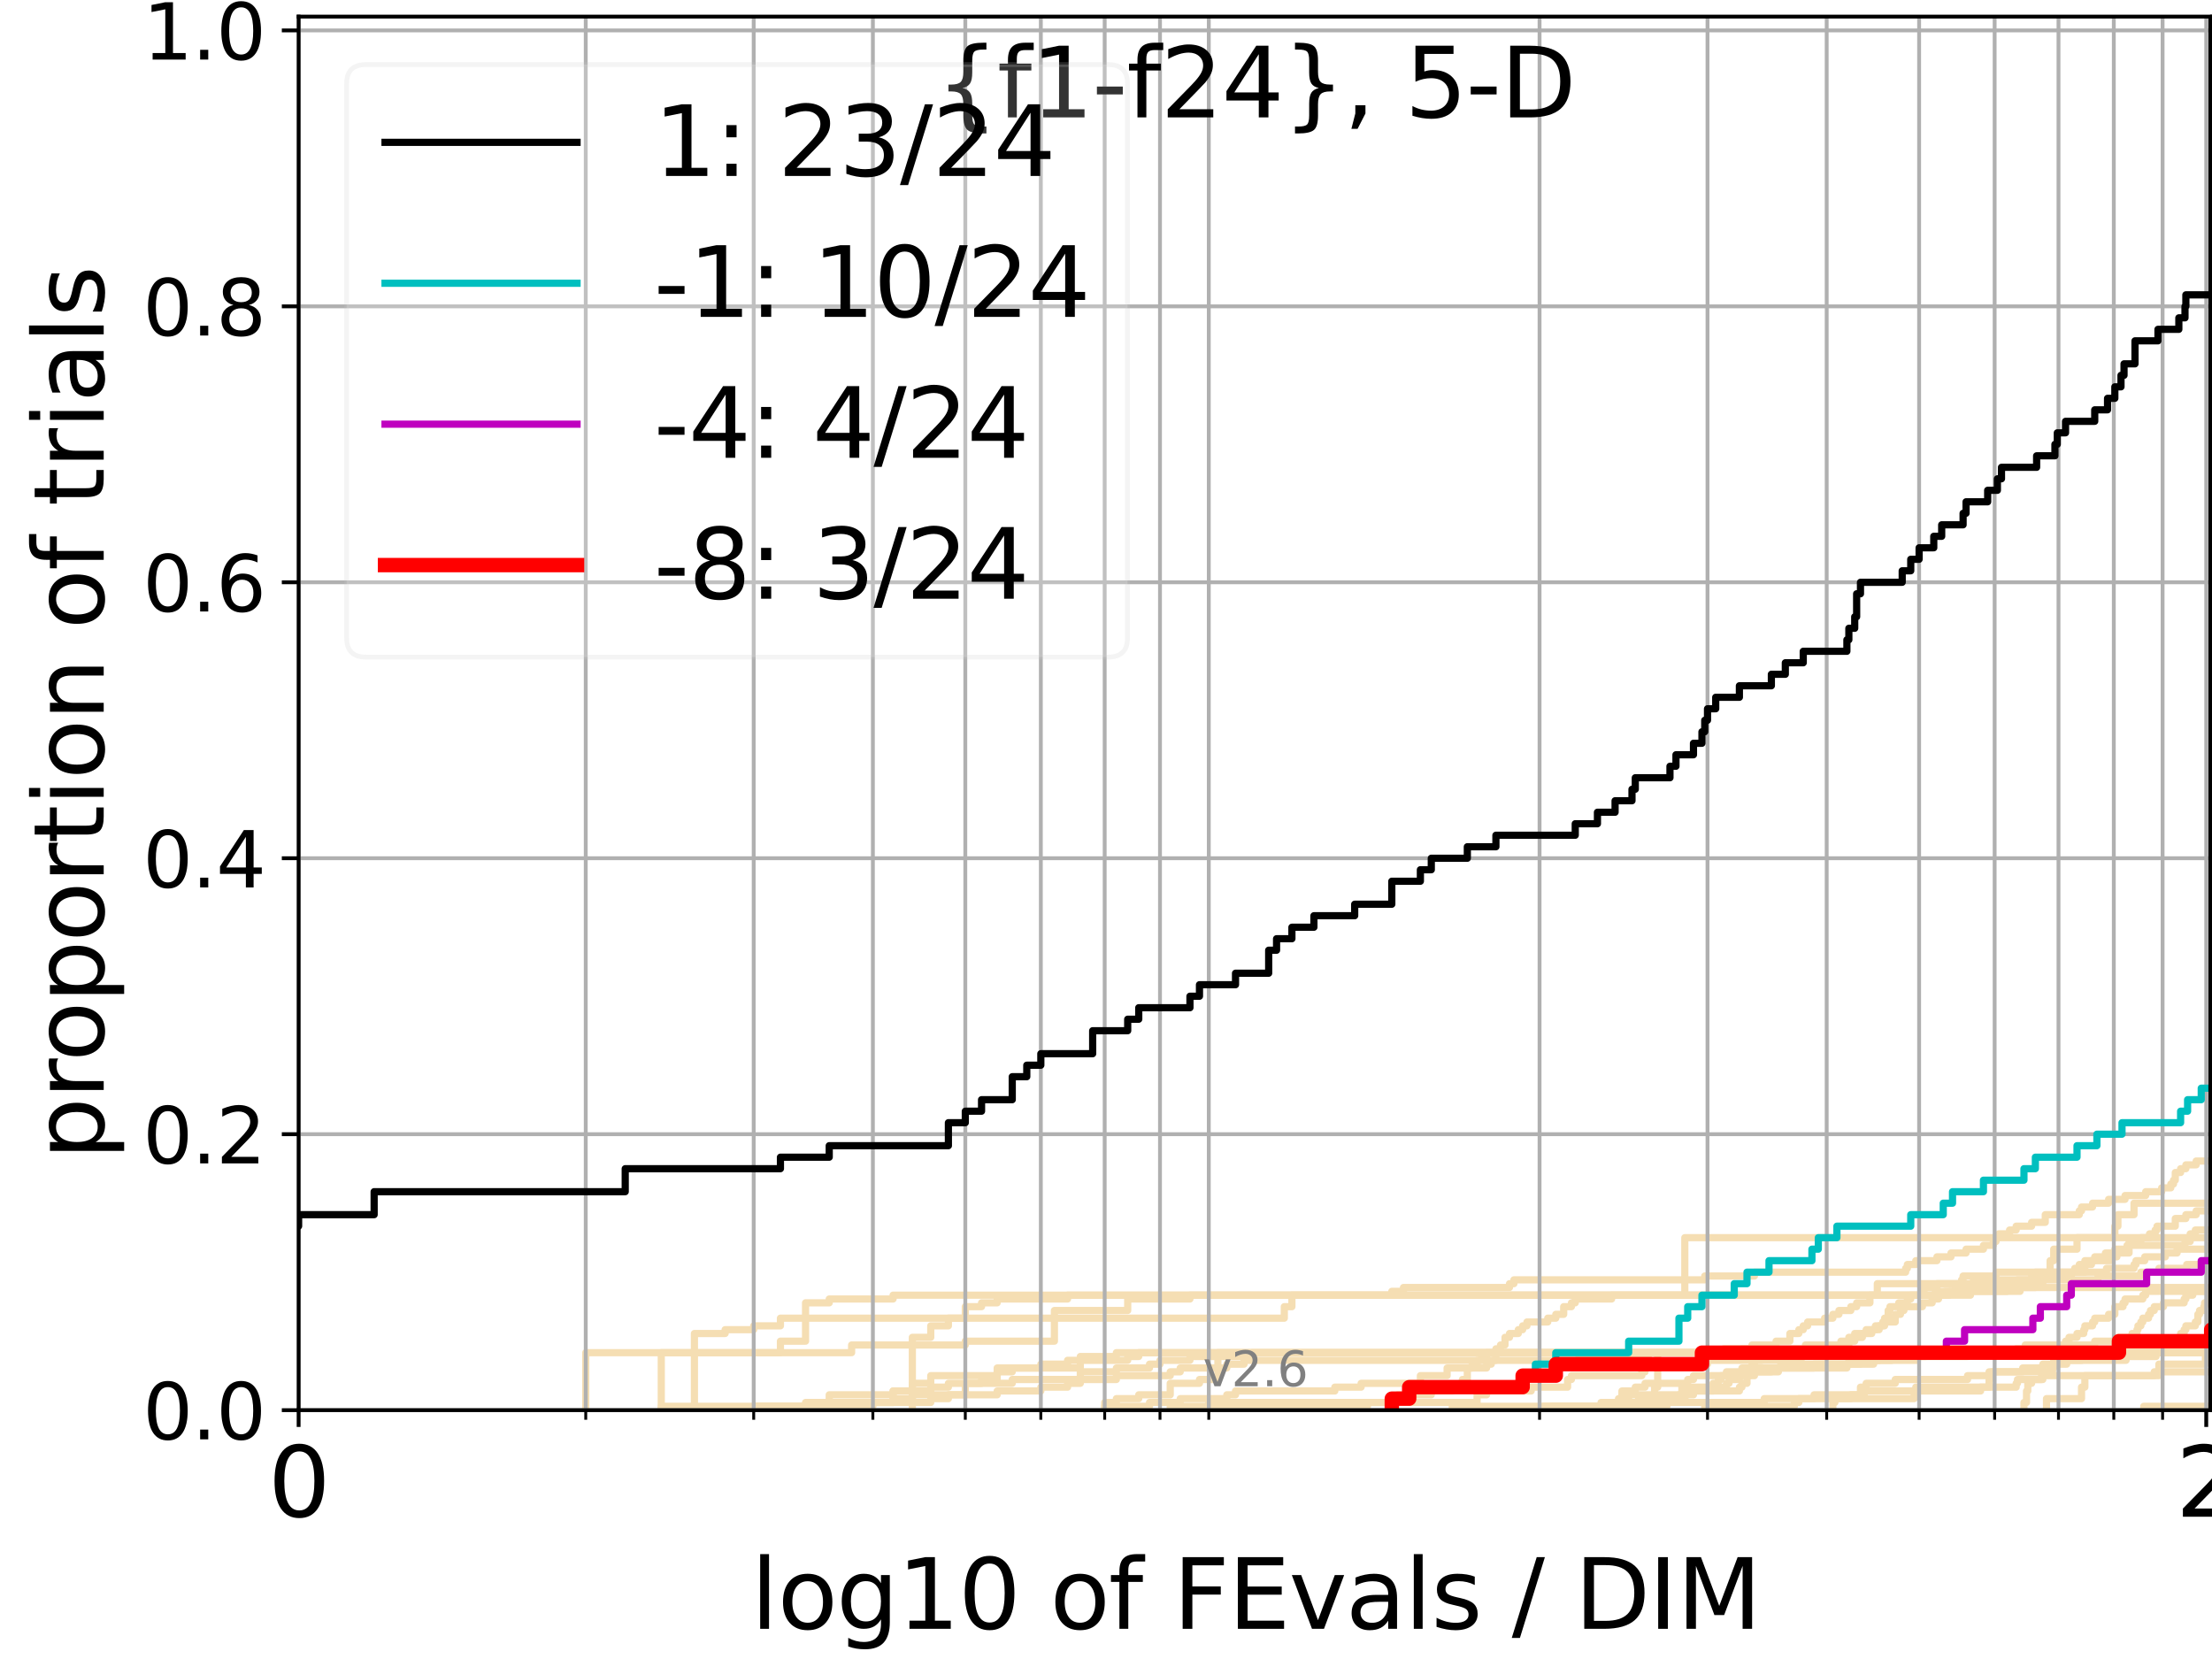 <?xml version="1.0" encoding="utf-8" standalone="no"?>
<!DOCTYPE svg PUBLIC "-//W3C//DTD SVG 1.1//EN"
  "http://www.w3.org/Graphics/SVG/1.1/DTD/svg11.dtd">
<svg xmlns:xlink="http://www.w3.org/1999/xlink" width="460.8pt" height="345.6pt" viewBox="0 0 460.8 345.6" xmlns="http://www.w3.org/2000/svg" version="1.1">
 <defs>
  <style type="text/css">*{stroke-linejoin: round; stroke-linecap: butt}</style>
 </defs>
 <g id="figure_1">
  <g id="patch_1">
   <path d="M 0 345.6 
L 460.8 345.6 
L 460.8 0 
L 0 0 
z
" style="fill: #ffffff"/>
  </g>
  <g id="axes_1">
   <g id="patch_2">
    <path d="M 62.208 293.76 
L 460.8 293.76 
L 460.8 3.456 
L 62.208 3.456 
z
" style="fill: #ffffff"/>
   </g>
   <g id="line2d_1">
    <path d="M 421.627 293.76 
L 421.627 292.163 
L 422.161 292.163 
L 422.161 289.768 
L 422.427 289.768 
L 422.427 288.171 
L 423.22 288.171 
L 423.22 287.373 
L 425.556 287.373 
L 425.556 285.776 
L 427.079 285.776 
L 427.079 284.977 
L 427.83 284.977 
L 427.83 284.179 
L 430.531 284.179 
L 430.531 283.381 
L 433.617 283.381 
L 433.617 282.582 
L 436.145 282.582 
L 436.145 281.784 
L 440.345 281.784 
L 440.345 280.985 
L 448.373 280.985 
L 448.373 280.187 
L 450.891 280.187 
L 450.891 279.389 
L 453.893 279.389 
L 453.893 278.59 
L 454.261 278.59 
L 454.261 277.792 
L 454.992 277.792 
L 454.992 276.993 
L 455.356 276.993 
L 455.356 276.195 
L 457.327 276.195 
L 457.327 275.396 
L 457.857 275.396 
L 457.857 273.8 
L 458.208 273.8 
L 458.208 273.001 
L 459.081 273.001 
L 459.081 272.203 
L 459.254 272.203 
L 459.254 271.404 
L 460.288 271.404 
L 460.288 269.808 
L 461.478 269.808 
L 461.478 269.009 
L 461.8 269.009 
L 461.8 269.009 
" clip-path="url(#paece47dfe6)" style="fill: none; stroke: #f5deb3; stroke-width: 1.5; stroke-linecap: square"/>
   </g>
   <g id="line2d_2">
    <path d="M 344.675 293.76 
L 344.675 291.365 
L 344.675 291.365 
L 344.675 288.97 
L 345.326 288.97 
L 345.326 286.574 
L 345.326 286.574 
L 345.326 284.179 
L 345.326 284.179 
L 345.326 281.784 
L 461.8 281.784 
" clip-path="url(#paece47dfe6)" style="fill: none; stroke: #f5deb3; stroke-width: 1.5; stroke-linecap: square"/>
   </g>
   <g id="line2d_3">
    <path d="M 190.06 293.76 
L 190.06 278.59 
L 193.895 278.59 
L 193.895 276.195 
L 197.568 276.195 
L 197.568 274.598 
L 201.091 274.598 
L 201.091 272.203 
L 204.475 272.203 
L 204.475 271.404 
L 207.732 271.404 
L 207.732 270.606 
L 222.393 270.606 
L 222.393 269.808 
L 289.939 269.808 
L 289.939 269.009 
L 292.37 269.009 
L 292.37 268.211 
L 314.455 268.211 
L 314.455 267.412 
L 315.378 267.412 
L 315.378 266.614 
L 355.129 266.614 
L 355.129 265.815 
L 365.486 265.815 
L 365.486 265.017 
L 396.98 265.017 
L 396.98 264.219 
L 397.336 264.219 
L 397.336 263.42 
L 399.094 263.42 
L 399.094 262.622 
L 403.502 262.622 
L 403.502 261.823 
L 406.428 261.823 
L 406.428 261.025 
L 409.566 261.025 
L 409.566 260.227 
L 413.187 260.227 
L 413.187 259.428 
L 415.232 259.428 
L 415.232 258.63 
L 415.807 258.63 
L 415.807 257.831 
L 416.378 257.831 
L 416.378 257.033 
L 418.627 257.033 
L 418.627 256.234 
L 420.004 256.234 
L 420.004 255.436 
L 423.22 255.436 
L 423.22 254.638 
L 426.066 254.638 
L 426.066 253.041 
L 433.149 253.041 
L 433.149 252.242 
L 433.617 252.242 
L 433.617 251.444 
L 435.918 251.444 
L 435.918 250.646 
L 439.259 250.646 
L 439.259 249.847 
L 442.686 249.847 
L 442.686 249.049 
L 446.986 249.049 
L 446.986 248.25 
L 450.316 248.25 
L 450.316 247.452 
L 452.217 247.452 
L 452.217 246.653 
L 452.779 246.653 
L 452.779 245.855 
L 453.152 245.855 
L 453.152 244.258 
L 454.261 244.258 
L 454.261 243.46 
L 455.356 243.46 
L 455.356 242.661 
L 457.504 242.661 
L 457.504 241.863 
L 461.8 241.863 
L 461.8 241.863 
" clip-path="url(#paece47dfe6)" style="fill: none; stroke: #f5deb3; stroke-width: 1.5; stroke-linecap: square"/>
   </g>
   <g id="line2d_4">
    <path d="M 137.755 293.76 
L 137.755 292.962 
L 172.743 292.962 
L 172.743 292.163 
L 193.895 292.163 
L 193.895 291.365 
L 197.568 291.365 
L 197.568 290.566 
L 207.732 290.566 
L 207.732 289.768 
L 216.824 289.768 
L 216.824 288.97 
L 222.393 288.97 
L 222.393 288.171 
L 225.048 288.171 
L 225.048 285.776 
L 232.557 285.776 
L 232.557 284.977 
L 239.464 284.977 
L 239.464 284.179 
L 241.648 284.179 
L 241.648 283.381 
L 247.889 283.381 
L 247.889 282.582 
L 260.904 282.582 
L 260.904 281.784 
L 420.004 281.784 
L 420.004 280.985 
L 421.894 280.985 
L 421.894 280.187 
L 436.371 280.187 
L 436.371 279.389 
L 441.203 279.389 
L 441.203 278.59 
L 444.143 278.59 
L 444.143 277.792 
L 445.169 277.792 
L 445.169 276.993 
L 445.373 276.993 
L 445.373 276.195 
L 445.981 276.195 
L 445.981 275.396 
L 446.384 275.396 
L 446.384 274.598 
L 447.583 274.598 
L 447.583 273.8 
L 447.979 273.8 
L 447.979 273.001 
L 448.765 273.001 
L 448.765 272.203 
L 450.7 272.203 
L 450.7 271.404 
L 454.992 271.404 
L 454.992 270.606 
L 455.356 270.606 
L 455.356 269.808 
L 456.794 269.808 
L 456.794 269.009 
L 461.478 269.009 
L 461.478 268.211 
L 461.8 268.211 
L 461.8 268.211 
" clip-path="url(#paece47dfe6)" style="fill: none; stroke: #f5deb3; stroke-width: 1.5; stroke-linecap: square"/>
   </g>
   <g id="line2d_5">
    <path d="M 446.585 293.76 
L 446.585 292.962 
L 461.8 292.962 
" clip-path="url(#paece47dfe6)" style="fill: none; stroke: #f5deb3; stroke-width: 1.5; stroke-linecap: square"/>
   </g>
   <g id="line2d_6"/>
   <g id="line2d_7">
    <path d="M 338.581 293.76 
L 338.581 292.962 
L 341.343 292.962 
L 341.343 292.163 
L 347.883 292.163 
L 347.883 291.365 
L 350.977 291.365 
L 350.977 290.566 
L 352.781 290.566 
L 352.781 289.768 
L 356.849 289.768 
L 356.849 288.171 
L 357.977 288.171 
L 357.977 287.373 
L 358.536 287.373 
L 358.536 286.574 
L 359.642 286.574 
L 359.642 285.776 
L 362.878 285.776 
L 362.878 284.977 
L 364.971 284.977 
L 364.971 284.179 
L 365.486 284.179 
L 365.486 283.381 
L 367.013 283.381 
L 367.013 282.582 
L 372.866 282.582 
L 372.866 281.784 
L 461.8 281.784 
L 461.8 281.784 
" clip-path="url(#paece47dfe6)" style="fill: none; stroke: #f5deb3; stroke-width: 1.5; stroke-linecap: square"/>
   </g>
   <g id="line2d_8">
    <path d="M 0 0 
" clip-path="url(#paece47dfe6)" style="fill: none; stroke: #f5deb3; stroke-width: 1.5; stroke-linecap: square"/>
   </g>
   <g id="line2d_9">
    <path d="M 230.126 293.76 
L 230.126 292.962 
L 239.464 292.962 
L 239.464 292.163 
L 245.859 292.163 
L 245.859 291.365 
L 255.565 291.365 
L 255.565 290.566 
L 257.382 290.566 
L 257.382 289.768 
L 278.064 289.768 
L 278.064 288.97 
L 283.544 288.97 
L 283.544 288.171 
L 295.893 288.171 
L 295.893 286.574 
L 301.462 286.574 
L 301.462 284.977 
L 306.693 284.977 
L 306.693 284.179 
L 307.703 284.179 
L 307.703 283.381 
L 308.7 283.381 
L 308.7 282.582 
L 309.687 282.582 
L 309.687 281.784 
L 436.371 281.784 
L 436.371 280.985 
L 453.708 280.985 
L 453.708 280.187 
L 461.8 280.187 
L 461.8 280.187 
" clip-path="url(#paece47dfe6)" style="fill: none; stroke: #f5deb3; stroke-width: 1.5; stroke-linecap: square"/>
   </g>
   <g id="line2d_10">
    <path d="M 321.576 293.76 
L 321.576 292.962 
L 337.167 292.962 
L 337.167 292.163 
L 337.877 292.163 
L 337.877 289.768 
L 340.661 289.768 
L 340.661 288.97 
L 342.691 288.97 
L 342.691 288.171 
L 351.582 288.171 
L 351.582 287.373 
L 352.781 287.373 
L 352.781 286.574 
L 364.452 286.574 
L 364.452 285.776 
L 370.475 285.776 
L 370.475 284.977 
L 384.741 284.977 
L 384.741 284.179 
L 385.151 284.179 
L 385.151 283.381 
L 399.441 283.381 
L 399.441 282.582 
L 401.157 282.582 
L 401.157 281.784 
L 461.8 281.784 
L 461.8 281.784 
" clip-path="url(#paece47dfe6)" style="fill: none; stroke: #f5deb3; stroke-width: 1.5; stroke-linecap: square"/>
   </g>
   <g id="line2d_11">
    <path d="M 157.01 293.76 
L 157.01 292.962 
L 181.835 292.962 
L 181.835 292.163 
L 186.045 292.163 
L 186.045 289.768 
L 190.06 289.768 
L 190.06 288.171 
L 193.895 288.171 
L 193.895 286.574 
L 207.732 286.574 
L 207.732 284.977 
L 225.048 284.977 
L 225.048 283.381 
L 234.921 283.381 
L 234.921 282.582 
L 237.222 282.582 
L 237.222 281.784 
L 423.482 281.784 
L 423.482 280.985 
L 430.289 280.985 
L 430.289 279.389 
L 431.013 279.389 
L 431.013 278.59 
L 432.679 278.59 
L 432.679 277.792 
L 434.082 277.792 
L 434.082 276.993 
L 434.314 276.993 
L 434.314 276.195 
L 435.918 276.195 
L 435.918 275.396 
L 436.371 275.396 
L 436.371 274.598 
L 439.259 274.598 
L 439.259 273.8 
L 440.56 273.8 
L 440.56 272.203 
L 442.265 272.203 
L 442.265 271.404 
L 442.686 271.404 
L 442.686 270.606 
L 446.384 270.606 
L 446.384 269.808 
L 446.986 269.808 
L 446.986 269.009 
L 461.8 269.009 
L 461.8 269.009 
" clip-path="url(#paece47dfe6)" style="fill: none; stroke: #f5deb3; stroke-width: 1.5; stroke-linecap: square"/>
   </g>
   <g id="line2d_12">
    <path d="M 144.662 293.76 
L 144.662 281.784 
L 177.409 281.784 
L 177.409 280.187 
L 201.091 280.187 
L 201.091 279.389 
L 219.653 279.389 
L 219.653 273.001 
L 234.921 273.001 
L 234.921 270.606 
L 247.889 270.606 
L 247.889 269.808 
L 410.486 269.808 
L 410.486 269.009 
L 420.819 269.009 
L 420.819 268.211 
L 424.005 268.211 
L 424.005 267.412 
L 425.556 267.412 
L 425.556 265.815 
L 431.492 265.815 
L 431.492 265.017 
L 434.314 265.017 
L 434.314 263.42 
L 435.691 263.42 
L 435.691 262.622 
L 439.695 262.622 
L 439.695 261.823 
L 440.989 261.823 
L 440.989 261.025 
L 443.521 261.025 
L 443.521 259.428 
L 455.174 259.428 
L 455.174 258.63 
L 456.257 258.63 
L 456.257 257.033 
L 457.327 257.033 
L 457.327 256.234 
L 461.478 256.234 
L 461.478 253.839 
L 461.8 253.839 
L 461.8 253.839 
" clip-path="url(#paece47dfe6)" style="fill: none; stroke: #f5deb3; stroke-width: 1.5; stroke-linecap: square"/>
   </g>
   <g id="line2d_13">
    <path d="M 426.32 293.76 
L 426.32 291.365 
L 433.617 291.365 
L 433.617 288.97 
L 434.314 288.97 
L 434.314 286.574 
L 449.738 286.574 
L 449.738 284.179 
L 459.428 284.179 
L 459.428 281.784 
L 461.8 281.784 
L 461.8 281.784 
" clip-path="url(#paece47dfe6)" style="fill: none; stroke: #f5deb3; stroke-width: 1.5; stroke-linecap: square"/>
   </g>
   <g id="line2d_14">
    <path d="M 230.126 293.76 
L 230.126 292.163 
L 232.557 292.163 
L 232.557 291.365 
L 237.222 291.365 
L 237.222 290.566 
L 243.779 290.566 
L 243.779 288.171 
L 249.873 288.171 
L 249.873 287.373 
L 253.709 287.373 
L 253.709 281.784 
L 359.091 281.784 
L 359.091 280.985 
L 364.971 280.985 
L 364.971 280.187 
L 369.989 280.187 
L 369.989 279.389 
L 372.866 279.389 
L 372.866 277.792 
L 374.732 277.792 
L 374.732 276.993 
L 375.65 276.993 
L 375.65 276.195 
L 376.558 276.195 
L 376.558 275.396 
L 380.099 275.396 
L 380.099 274.598 
L 381.816 274.598 
L 381.816 273.8 
L 383.082 273.8 
L 383.082 273.001 
L 385.559 273.001 
L 385.559 272.203 
L 386.772 272.203 
L 386.772 271.404 
L 389.537 271.404 
L 389.537 269.808 
L 403.171 269.808 
L 403.171 269.009 
L 407.381 269.009 
L 407.381 268.211 
L 461.8 268.211 
L 461.8 268.211 
" clip-path="url(#paece47dfe6)" style="fill: none; stroke: #f5deb3; stroke-width: 1.5; stroke-linecap: square"/>
   </g>
   <g id="line2d_15">
    <path d="M 0 0 
" clip-path="url(#paece47dfe6)" style="fill: none; stroke: #f5deb3; stroke-width: 1.5; stroke-linecap: square"/>
   </g>
   <g id="line2d_16">
    <path d="M 0 0 
" clip-path="url(#paece47dfe6)" style="fill: none; stroke: #f5deb3; stroke-width: 1.5; stroke-linecap: square"/>
   </g>
   <g id="line2d_17">
    <path d="M 337.877 293.76 
L 337.877 292.962 
L 347.251 292.962 
L 347.251 292.163 
L 367.516 292.163 
L 367.516 291.365 
L 385.559 291.365 
L 385.559 290.566 
L 388.363 290.566 
L 388.363 289.768 
L 412.594 289.768 
L 412.594 288.97 
L 420.004 288.97 
L 420.004 288.171 
L 420.276 288.171 
L 420.276 287.373 
L 425.299 287.373 
L 425.299 286.574 
L 448.765 286.574 
L 448.765 285.776 
L 461.8 285.776 
L 461.8 285.776 
" clip-path="url(#paece47dfe6)" style="fill: none; stroke: #f5deb3; stroke-width: 1.5; stroke-linecap: square"/>
   </g>
   <g id="line2d_18">
    <path d="M 137.755 293.76 
L 137.755 281.784 
L 144.662 281.784 
L 144.662 277.792 
L 151.057 277.792 
L 151.057 276.993 
L 157.01 276.993 
L 157.01 276.195 
L 162.579 276.195 
L 162.579 274.598 
L 167.811 274.598 
L 167.811 271.404 
L 172.743 271.404 
L 172.743 270.606 
L 186.045 270.606 
L 186.045 269.808 
L 405.14 269.808 
L 405.14 269.009 
L 418.07 269.009 
L 418.07 268.211 
L 420.004 268.211 
L 420.004 267.412 
L 420.276 267.412 
L 420.276 266.614 
L 423.22 266.614 
L 423.22 265.815 
L 427.58 265.815 
L 427.58 265.017 
L 432.206 265.017 
L 432.206 264.219 
L 433.149 264.219 
L 433.149 263.42 
L 434.314 263.42 
L 434.314 262.622 
L 436.371 262.622 
L 436.371 261.823 
L 438.601 261.823 
L 438.601 261.025 
L 440.56 261.025 
L 440.56 260.227 
L 443.105 260.227 
L 443.105 259.428 
L 443.521 259.428 
L 443.521 258.63 
L 445.981 258.63 
L 445.981 257.831 
L 447.781 257.831 
L 447.781 257.033 
L 448.961 257.033 
L 448.961 256.234 
L 449.35 256.234 
L 449.35 255.436 
L 453.152 255.436 
L 453.152 253.839 
L 455.356 253.839 
L 455.356 253.041 
L 457.504 253.041 
L 457.504 252.242 
L 461.8 252.242 
L 461.8 252.242 
" clip-path="url(#paece47dfe6)" style="fill: none; stroke: #f5deb3; stroke-width: 1.5; stroke-linecap: square"/>
   </g>
   <g id="line2d_19">
    <path d="M 0 0 
" clip-path="url(#paece47dfe6)" style="fill: none; stroke: #f5deb3; stroke-width: 1.5; stroke-linecap: square"/>
   </g>
   <g id="line2d_20">
    <path d="M 157.01 293.76 
L 157.01 292.962 
L 167.811 292.962 
L 167.811 292.163 
L 172.743 292.163 
L 172.743 290.566 
L 186.045 290.566 
L 186.045 289.768 
L 193.895 289.768 
L 193.895 288.97 
L 197.568 288.97 
L 197.568 288.171 
L 204.475 288.171 
L 204.475 287.373 
L 207.732 287.373 
L 207.732 285.776 
L 210.87 285.776 
L 210.87 284.977 
L 216.824 284.977 
L 216.824 284.179 
L 222.393 284.179 
L 222.393 283.381 
L 225.048 283.381 
L 225.048 282.582 
L 232.557 282.582 
L 232.557 281.784 
L 377.009 281.784 
L 377.009 280.985 
L 384.741 280.985 
L 384.741 280.187 
L 385.151 280.187 
L 385.151 279.389 
L 386.37 279.389 
L 386.37 278.59 
L 387.968 278.59 
L 387.968 277.792 
L 389.924 277.792 
L 389.924 276.993 
L 391.459 276.993 
L 391.459 276.195 
L 392.592 276.195 
L 392.592 275.396 
L 394.814 275.396 
L 394.814 273.8 
L 395.904 273.8 
L 395.904 273.001 
L 396.623 273.001 
L 396.623 272.203 
L 400.474 272.203 
L 400.474 271.404 
L 402.505 271.404 
L 402.505 270.606 
L 403.832 270.606 
L 403.832 269.808 
L 406.108 269.808 
L 406.108 269.009 
L 408.637 269.009 
L 408.637 268.211 
L 410.79 268.211 
L 410.79 267.412 
L 411.094 267.412 
L 411.094 266.614 
L 437.046 266.614 
L 437.046 265.815 
L 445.981 265.815 
L 445.981 265.017 
L 449.738 265.017 
L 449.738 264.219 
L 455.537 264.219 
L 455.537 263.42 
L 459.254 263.42 
L 459.254 262.622 
L 461.8 262.622 
L 461.8 262.622 
" clip-path="url(#paece47dfe6)" style="fill: none; stroke: #f5deb3; stroke-width: 1.5; stroke-linecap: square"/>
   </g>
   <g id="line2d_21">
    <path d="M 0 0 
" clip-path="url(#paece47dfe6)" style="fill: none; stroke: #f5deb3; stroke-width: 1.5; stroke-linecap: square"/>
   </g>
   <g id="line2d_22">
    <path d="M 172.743 293.76 
L 172.743 292.163 
L 186.045 292.163 
L 186.045 291.365 
L 190.06 291.365 
L 190.06 290.566 
L 201.091 290.566 
L 201.091 288.171 
L 210.87 288.171 
L 210.87 287.373 
L 232.557 287.373 
L 232.557 286.574 
L 243.779 286.574 
L 243.779 285.776 
L 245.859 285.776 
L 245.859 284.977 
L 255.565 284.977 
L 255.565 284.179 
L 259.161 284.179 
L 259.161 283.381 
L 328.942 283.381 
L 328.942 282.582 
L 343.358 282.582 
L 343.358 281.784 
L 362.878 281.784 
L 362.878 280.985 
L 376.105 280.985 
L 376.105 280.187 
L 383.5 280.187 
L 383.5 279.389 
L 385.151 279.389 
L 385.151 278.59 
L 386.37 278.59 
L 386.37 277.792 
L 388.756 277.792 
L 388.756 276.993 
L 390.695 276.993 
L 390.695 276.195 
L 392.216 276.195 
L 392.216 275.396 
L 392.592 275.396 
L 392.592 274.598 
L 393.339 274.598 
L 393.339 273.001 
L 393.71 273.001 
L 393.71 272.203 
L 395.542 272.203 
L 395.542 271.404 
L 397.336 271.404 
L 397.336 270.606 
L 398.043 270.606 
L 398.043 269.808 
L 400.474 269.808 
L 400.474 269.009 
L 400.816 269.009 
L 400.816 268.211 
L 403.502 268.211 
L 403.502 267.412 
L 408.637 267.412 
L 408.637 266.614 
L 408.948 266.614 
L 408.948 265.815 
L 415.807 265.815 
L 415.807 265.017 
L 438.821 265.017 
L 438.821 264.219 
L 444.555 264.219 
L 444.555 263.42 
L 444.965 263.42 
L 444.965 262.622 
L 446.786 262.622 
L 446.786 261.823 
L 451.082 261.823 
L 451.082 261.025 
L 453.523 261.025 
L 453.523 260.227 
L 460.116 260.227 
L 460.116 259.428 
L 461.14 259.428 
L 461.14 258.63 
L 461.8 258.63 
L 461.8 258.63 
" clip-path="url(#paece47dfe6)" style="fill: none; stroke: #f5deb3; stroke-width: 1.5; stroke-linecap: square"/>
   </g>
   <g id="line2d_23">
    <path d="M 302.534 293.76 
L 302.534 292.962 
L 333.525 292.962 
L 333.525 292.163 
L 337.167 292.163 
L 337.167 291.365 
L 339.28 291.365 
L 339.28 290.566 
L 350.367 290.566 
L 350.367 288.97 
L 359.642 288.97 
L 359.642 288.171 
L 360.19 288.171 
L 360.19 287.373 
L 362.347 287.373 
L 362.347 286.574 
L 362.878 286.574 
L 362.878 285.776 
L 363.406 285.776 
L 363.406 284.977 
L 377.903 284.977 
L 377.903 284.179 
L 387.571 284.179 
L 387.571 283.381 
L 394.079 283.381 
L 394.079 282.582 
L 409.874 282.582 
L 409.874 281.784 
L 461.8 281.784 
L 461.8 281.784 
" clip-path="url(#paece47dfe6)" style="fill: none; stroke: #f5deb3; stroke-width: 1.5; stroke-linecap: square"/>
   </g>
   <g id="line2d_24">
    <path d="M 381.816 293.76 
L 381.816 292.163 
L 382.24 292.163 
L 382.24 291.365 
L 398.745 291.365 
L 398.745 289.768 
L 399.094 289.768 
L 399.094 288.97 
L 414.361 288.97 
L 414.361 287.373 
L 414.653 287.373 
L 414.653 286.574 
L 414.943 286.574 
L 414.943 285.776 
L 427.58 285.776 
L 427.58 284.179 
L 427.83 284.179 
L 427.83 283.381 
L 428.079 283.381 
L 428.079 282.582 
L 449.156 282.582 
L 449.156 281.784 
L 461.8 281.784 
L 461.8 281.784 
" clip-path="url(#paece47dfe6)" style="fill: none; stroke: #f5deb3; stroke-width: 1.5; stroke-linecap: square"/>
   </g>
   <g id="line2d_25">
    <path d="M 323.268 293.76 
L 323.268 292.962 
L 337.877 292.962 
L 337.877 292.163 
L 341.343 292.163 
L 341.343 291.365 
L 349.753 291.365 
L 349.753 290.566 
L 351.582 290.566 
L 351.582 289.768 
L 362.347 289.768 
L 362.347 288.97 
L 362.878 288.97 
L 362.878 288.171 
L 363.931 288.171 
L 363.931 286.574 
L 365.486 286.574 
L 365.486 285.776 
L 369.008 285.776 
L 369.008 284.977 
L 370.959 284.977 
L 370.959 284.179 
L 390.311 284.179 
L 390.311 283.381 
L 391.459 283.381 
L 391.459 282.582 
L 392.966 282.582 
L 392.966 281.784 
L 461.8 281.784 
L 461.8 281.784 
" clip-path="url(#paece47dfe6)" style="fill: none; stroke: #f5deb3; stroke-width: 1.5; stroke-linecap: square"/>
   </g>
   <g id="line2d_26">
    <path d="M 0 0 
" clip-path="url(#paece47dfe6)" style="fill: none; stroke: #f5deb3; stroke-width: 1.5; stroke-linecap: square"/>
   </g>
   <g id="line2d_27">
    <path d="M 355.129 293.76 
L 355.129 292.962 
L 373.804 292.962 
L 373.804 292.163 
L 374.732 292.163 
L 374.732 291.365 
L 377.903 291.365 
L 377.903 290.566 
L 387.571 290.566 
L 387.571 288.97 
L 388.756 288.97 
L 388.756 288.171 
L 394.814 288.171 
L 394.814 287.373 
L 409.874 287.373 
L 409.874 286.574 
L 414.361 286.574 
L 414.361 285.776 
L 421.358 285.776 
L 421.358 284.977 
L 425.556 284.977 
L 425.556 284.179 
L 428.079 284.179 
L 428.079 283.381 
L 442.895 283.381 
L 442.895 282.582 
L 443.313 282.582 
L 443.313 281.784 
L 461.8 281.784 
L 461.8 281.784 
" clip-path="url(#paece47dfe6)" style="fill: none; stroke: #f5deb3; stroke-width: 1.5; stroke-linecap: square"/>
   </g>
   <g id="line2d_28">
    <path d="M 251.812 293.76 
L 251.812 292.962 
L 284.862 292.962 
L 284.862 292.163 
L 307.703 292.163 
L 307.703 290.566 
L 309.687 290.566 
L 309.687 289.768 
L 318.974 289.768 
L 318.974 288.97 
L 326.556 288.97 
L 326.556 287.373 
L 327.359 287.373 
L 327.359 286.574 
L 342.02 286.574 
L 342.02 285.776 
L 342.691 285.776 
L 342.691 284.179 
L 355.706 284.179 
L 355.706 283.381 
L 375.192 283.381 
L 375.192 282.582 
L 385.965 282.582 
L 385.965 281.784 
L 461.8 281.784 
L 461.8 281.784 
" clip-path="url(#paece47dfe6)" style="fill: none; stroke: #f5deb3; stroke-width: 1.5; stroke-linecap: square"/>
   </g>
   <g id="line2d_29">
    <path d="M 122.021 293.76 
L 122.021 281.784 
L 162.579 281.784 
L 162.579 279.389 
L 167.811 279.389 
L 167.811 274.598 
L 267.545 274.598 
L 267.545 272.203 
L 269.129 272.203 
L 269.129 269.808 
L 391.078 269.808 
L 391.078 267.412 
L 424.005 267.412 
L 424.005 265.017 
L 427.079 265.017 
L 427.079 262.622 
L 427.83 262.622 
L 427.83 260.227 
L 432.679 260.227 
L 432.679 257.831 
L 440.56 257.831 
L 440.56 255.436 
L 441.203 255.436 
L 441.203 253.041 
L 444.555 253.041 
L 444.555 250.646 
L 461.8 250.646 
L 461.8 250.646 
" clip-path="url(#paece47dfe6)" style="fill: none; stroke: #f5deb3; stroke-width: 1.5; stroke-linecap: square"/>
   </g>
   <g id="line2d_30">
    <path d="M 243.779 293.76 
L 243.779 292.962 
L 251.812 292.962 
L 251.812 292.163 
L 289.939 292.163 
L 289.939 291.365 
L 291.163 291.365 
L 291.163 290.566 
L 298.164 290.566 
L 298.164 289.768 
L 302.534 289.768 
L 302.534 288.97 
L 304.639 288.97 
L 304.639 288.171 
L 304.639 288.171 
L 304.639 287.373 
L 305.672 287.373 
L 305.672 286.574 
L 305.672 286.574 
L 305.672 285.776 
L 305.672 285.776 
L 305.672 284.977 
L 309.687 284.977 
L 309.687 284.179 
L 310.662 284.179 
L 310.662 283.381 
L 311.626 283.381 
L 311.626 282.582 
L 311.626 282.582 
L 311.626 281.784 
L 311.626 281.784 
L 311.626 280.985 
L 312.579 280.985 
L 312.579 280.187 
L 313.522 280.187 
L 313.522 279.389 
L 313.522 279.389 
L 313.522 278.59 
L 314.455 278.59 
L 314.455 277.792 
L 316.291 277.792 
L 316.291 276.993 
L 317.195 276.993 
L 317.195 276.195 
L 318.089 276.195 
L 318.089 275.396 
L 322.426 275.396 
L 322.426 274.598 
L 324.102 274.598 
L 324.102 273.8 
L 325.746 273.8 
L 325.746 273.001 
L 325.746 273.001 
L 325.746 272.203 
L 327.359 272.203 
L 327.359 271.404 
L 328.154 271.404 
L 328.154 270.606 
L 335.729 270.606 
L 335.729 269.808 
L 350.977 269.808 
L 350.977 269.009 
L 350.977 269.009 
L 350.977 268.211 
L 350.977 268.211 
L 350.977 267.412 
L 350.977 267.412 
L 350.977 266.614 
L 350.977 266.614 
L 350.977 265.815 
L 350.977 265.815 
L 350.977 265.017 
L 350.977 265.017 
L 350.977 264.219 
L 350.977 264.219 
L 350.977 263.42 
L 350.977 263.42 
L 350.977 262.622 
L 350.977 262.622 
L 350.977 261.823 
L 350.977 261.823 
L 350.977 261.025 
L 350.977 261.025 
L 350.977 260.227 
L 350.977 260.227 
L 350.977 259.428 
L 350.977 259.428 
L 350.977 258.63 
L 350.977 258.63 
L 350.977 257.831 
L 461.8 257.831 
" clip-path="url(#paece47dfe6)" style="fill: none; stroke: #f5deb3; stroke-width: 1.5; stroke-linecap: square"/>
   </g>
   <g id="matplotlib.axis_1">
    <g id="xtick_1">
     <g id="line2d_31">
      <path d="M 62.208 293.76 
L 62.208 3.456 
" clip-path="url(#paece47dfe6)" style="fill: none; stroke: #b0b0b0; stroke-width: 0.8; stroke-linecap: square"/>
     </g>
     <g id="line2d_32">
      <defs>
       <path id="m35567600ca" d="M 0 0 
L 0 3.5 
" style="stroke: #000000; stroke-width: 0.8"/>
      </defs>
      <g>
       <use xlink:href="#m35567600ca" x="62.208" y="293.76" style="stroke: #000000; stroke-width: 0.8"/>
      </g>
     </g>
     <g id="text_1">
      <!-- 0 -->
      <g transform="translate(55.846 315.957)scale(0.2 -0.2)">
       <defs>
        <path id="DejaVuSans-30" d="M 2034 4250 
Q 1547 4250 1301 3770 
Q 1056 3291 1056 2328 
Q 1056 1369 1301 889 
Q 1547 409 2034 409 
Q 2525 409 2770 889 
Q 3016 1369 3016 2328 
Q 3016 3291 2770 3770 
Q 2525 4250 2034 4250 
z
M 2034 4750 
Q 2819 4750 3233 4129 
Q 3647 3509 3647 2328 
Q 3647 1150 3233 529 
Q 2819 -91 2034 -91 
Q 1250 -91 836 529 
Q 422 1150 422 2328 
Q 422 3509 836 4129 
Q 1250 4750 2034 4750 
z
" transform="scale(0.016)"/>
       </defs>
       <use xlink:href="#DejaVuSans-30"/>
      </g>
     </g>
    </g>
    <g id="xtick_2">
     <g id="line2d_33">
      <path d="M 459.6 293.76 
L 459.6 3.456 
" clip-path="url(#paece47dfe6)" style="fill: none; stroke: #b0b0b0; stroke-width: 0.8; stroke-linecap: square"/>
     </g>
     <g id="line2d_34">
      <g>
       <use xlink:href="#m35567600ca" x="459.6" y="293.76" style="stroke: #000000; stroke-width: 0.8"/>
      </g>
     </g>
     <g id="text_2">
      <!-- 2 -->
      <g transform="translate(453.238 315.957)scale(0.2 -0.2)">
       <defs>
        <path id="DejaVuSans-32" d="M 1228 531 
L 3431 531 
L 3431 0 
L 469 0 
L 469 531 
Q 828 903 1448 1529 
Q 2069 2156 2228 2338 
Q 2531 2678 2651 2914 
Q 2772 3150 2772 3378 
Q 2772 3750 2511 3984 
Q 2250 4219 1831 4219 
Q 1534 4219 1204 4116 
Q 875 4013 500 3803 
L 500 4441 
Q 881 4594 1212 4672 
Q 1544 4750 1819 4750 
Q 2544 4750 2975 4387 
Q 3406 4025 3406 3419 
Q 3406 3131 3298 2873 
Q 3191 2616 2906 2266 
Q 2828 2175 2409 1742 
Q 1991 1309 1228 531 
z
" transform="scale(0.016)"/>
       </defs>
       <use xlink:href="#DejaVuSans-32"/>
      </g>
     </g>
    </g>
    <g id="xtick_3">
     <g id="line2d_35">
      <path d="M 122.021 293.76 
L 122.021 3.456 
" clip-path="url(#paece47dfe6)" style="fill: none; stroke: #b0b0b0; stroke-width: 0.8; stroke-linecap: square"/>
     </g>
     <g id="line2d_36">
      <defs>
       <path id="m1e6f6635b6" d="M 0 0 
L 0 2 
" style="stroke: #000000; stroke-width: 0.6"/>
      </defs>
      <g>
       <use xlink:href="#m1e6f6635b6" x="122.021" y="293.76" style="stroke: #000000; stroke-width: 0.6"/>
      </g>
     </g>
    </g>
    <g id="xtick_4">
     <g id="line2d_37">
      <path d="M 157.01 293.76 
L 157.01 3.456 
" clip-path="url(#paece47dfe6)" style="fill: none; stroke: #b0b0b0; stroke-width: 0.8; stroke-linecap: square"/>
     </g>
     <g id="line2d_38">
      <g>
       <use xlink:href="#m1e6f6635b6" x="157.01" y="293.76" style="stroke: #000000; stroke-width: 0.6"/>
      </g>
     </g>
    </g>
    <g id="xtick_5">
     <g id="line2d_39">
      <path d="M 181.835 293.76 
L 181.835 3.456 
" clip-path="url(#paece47dfe6)" style="fill: none; stroke: #b0b0b0; stroke-width: 0.8; stroke-linecap: square"/>
     </g>
     <g id="line2d_40">
      <g>
       <use xlink:href="#m1e6f6635b6" x="181.835" y="293.76" style="stroke: #000000; stroke-width: 0.6"/>
      </g>
     </g>
    </g>
    <g id="xtick_6">
     <g id="line2d_41">
      <path d="M 201.091 293.76 
L 201.091 3.456 
" clip-path="url(#paece47dfe6)" style="fill: none; stroke: #b0b0b0; stroke-width: 0.8; stroke-linecap: square"/>
     </g>
     <g id="line2d_42">
      <g>
       <use xlink:href="#m1e6f6635b6" x="201.091" y="293.76" style="stroke: #000000; stroke-width: 0.6"/>
      </g>
     </g>
    </g>
    <g id="xtick_7">
     <g id="line2d_43">
      <path d="M 216.824 293.76 
L 216.824 3.456 
" clip-path="url(#paece47dfe6)" style="fill: none; stroke: #b0b0b0; stroke-width: 0.8; stroke-linecap: square"/>
     </g>
     <g id="line2d_44">
      <g>
       <use xlink:href="#m1e6f6635b6" x="216.824" y="293.76" style="stroke: #000000; stroke-width: 0.6"/>
      </g>
     </g>
    </g>
    <g id="xtick_8">
     <g id="line2d_45">
      <path d="M 230.126 293.76 
L 230.126 3.456 
" clip-path="url(#paece47dfe6)" style="fill: none; stroke: #b0b0b0; stroke-width: 0.8; stroke-linecap: square"/>
     </g>
     <g id="line2d_46">
      <g>
       <use xlink:href="#m1e6f6635b6" x="230.126" y="293.76" style="stroke: #000000; stroke-width: 0.6"/>
      </g>
     </g>
    </g>
    <g id="xtick_9">
     <g id="line2d_47">
      <path d="M 241.648 293.76 
L 241.648 3.456 
" clip-path="url(#paece47dfe6)" style="fill: none; stroke: #b0b0b0; stroke-width: 0.8; stroke-linecap: square"/>
     </g>
     <g id="line2d_48">
      <g>
       <use xlink:href="#m1e6f6635b6" x="241.648" y="293.76" style="stroke: #000000; stroke-width: 0.6"/>
      </g>
     </g>
    </g>
    <g id="xtick_10">
     <g id="line2d_49">
      <path d="M 251.812 293.76 
L 251.812 3.456 
" clip-path="url(#paece47dfe6)" style="fill: none; stroke: #b0b0b0; stroke-width: 0.8; stroke-linecap: square"/>
     </g>
     <g id="line2d_50">
      <g>
       <use xlink:href="#m1e6f6635b6" x="251.812" y="293.76" style="stroke: #000000; stroke-width: 0.6"/>
      </g>
     </g>
    </g>
    <g id="xtick_11">
     <g id="line2d_51">
      <path d="M 320.718 293.76 
L 320.718 3.456 
" clip-path="url(#paece47dfe6)" style="fill: none; stroke: #b0b0b0; stroke-width: 0.8; stroke-linecap: square"/>
     </g>
     <g id="line2d_52">
      <g>
       <use xlink:href="#m1e6f6635b6" x="320.718" y="293.76" style="stroke: #000000; stroke-width: 0.6"/>
      </g>
     </g>
    </g>
    <g id="xtick_12">
     <g id="line2d_53">
      <path d="M 355.706 293.76 
L 355.706 3.456 
" clip-path="url(#paece47dfe6)" style="fill: none; stroke: #b0b0b0; stroke-width: 0.8; stroke-linecap: square"/>
     </g>
     <g id="line2d_54">
      <g>
       <use xlink:href="#m1e6f6635b6" x="355.706" y="293.76" style="stroke: #000000; stroke-width: 0.6"/>
      </g>
     </g>
    </g>
    <g id="xtick_13">
     <g id="line2d_55">
      <path d="M 380.531 293.76 
L 380.531 3.456 
" clip-path="url(#paece47dfe6)" style="fill: none; stroke: #b0b0b0; stroke-width: 0.8; stroke-linecap: square"/>
     </g>
     <g id="line2d_56">
      <g>
       <use xlink:href="#m1e6f6635b6" x="380.531" y="293.76" style="stroke: #000000; stroke-width: 0.6"/>
      </g>
     </g>
    </g>
    <g id="xtick_14">
     <g id="line2d_57">
      <path d="M 399.787 293.76 
L 399.787 3.456 
" clip-path="url(#paece47dfe6)" style="fill: none; stroke: #b0b0b0; stroke-width: 0.8; stroke-linecap: square"/>
     </g>
     <g id="line2d_58">
      <g>
       <use xlink:href="#m1e6f6635b6" x="399.787" y="293.76" style="stroke: #000000; stroke-width: 0.6"/>
      </g>
     </g>
    </g>
    <g id="xtick_15">
     <g id="line2d_59">
      <path d="M 415.52 293.76 
L 415.52 3.456 
" clip-path="url(#paece47dfe6)" style="fill: none; stroke: #b0b0b0; stroke-width: 0.8; stroke-linecap: square"/>
     </g>
     <g id="line2d_60">
      <g>
       <use xlink:href="#m1e6f6635b6" x="415.52" y="293.76" style="stroke: #000000; stroke-width: 0.6"/>
      </g>
     </g>
    </g>
    <g id="xtick_16">
     <g id="line2d_61">
      <path d="M 428.822 293.76 
L 428.822 3.456 
" clip-path="url(#paece47dfe6)" style="fill: none; stroke: #b0b0b0; stroke-width: 0.8; stroke-linecap: square"/>
     </g>
     <g id="line2d_62">
      <g>
       <use xlink:href="#m1e6f6635b6" x="428.822" y="293.76" style="stroke: #000000; stroke-width: 0.6"/>
      </g>
     </g>
    </g>
    <g id="xtick_17">
     <g id="line2d_63">
      <path d="M 440.345 293.76 
L 440.345 3.456 
" clip-path="url(#paece47dfe6)" style="fill: none; stroke: #b0b0b0; stroke-width: 0.8; stroke-linecap: square"/>
     </g>
     <g id="line2d_64">
      <g>
       <use xlink:href="#m1e6f6635b6" x="440.345" y="293.76" style="stroke: #000000; stroke-width: 0.6"/>
      </g>
     </g>
    </g>
    <g id="xtick_18">
     <g id="line2d_65">
      <path d="M 450.508 293.76 
L 450.508 3.456 
" clip-path="url(#paece47dfe6)" style="fill: none; stroke: #b0b0b0; stroke-width: 0.8; stroke-linecap: square"/>
     </g>
     <g id="line2d_66">
      <g>
       <use xlink:href="#m1e6f6635b6" x="450.508" y="293.76" style="stroke: #000000; stroke-width: 0.6"/>
      </g>
     </g>
    </g>
    <g id="text_3">
     <!-- log10 of FEvals / DIM -->
     <g transform="translate(156.431 339.313)scale(0.2 -0.2)">
      <defs>
       <path id="DejaVuSans-6c" d="M 603 4863 
L 1178 4863 
L 1178 0 
L 603 0 
L 603 4863 
z
" transform="scale(0.016)"/>
       <path id="DejaVuSans-6f" d="M 1959 3097 
Q 1497 3097 1228 2736 
Q 959 2375 959 1747 
Q 959 1119 1226 758 
Q 1494 397 1959 397 
Q 2419 397 2687 759 
Q 2956 1122 2956 1747 
Q 2956 2369 2687 2733 
Q 2419 3097 1959 3097 
z
M 1959 3584 
Q 2709 3584 3137 3096 
Q 3566 2609 3566 1747 
Q 3566 888 3137 398 
Q 2709 -91 1959 -91 
Q 1206 -91 779 398 
Q 353 888 353 1747 
Q 353 2609 779 3096 
Q 1206 3584 1959 3584 
z
" transform="scale(0.016)"/>
       <path id="DejaVuSans-67" d="M 2906 1791 
Q 2906 2416 2648 2759 
Q 2391 3103 1925 3103 
Q 1463 3103 1205 2759 
Q 947 2416 947 1791 
Q 947 1169 1205 825 
Q 1463 481 1925 481 
Q 2391 481 2648 825 
Q 2906 1169 2906 1791 
z
M 3481 434 
Q 3481 -459 3084 -895 
Q 2688 -1331 1869 -1331 
Q 1566 -1331 1297 -1286 
Q 1028 -1241 775 -1147 
L 775 -588 
Q 1028 -725 1275 -790 
Q 1522 -856 1778 -856 
Q 2344 -856 2625 -561 
Q 2906 -266 2906 331 
L 2906 616 
Q 2728 306 2450 153 
Q 2172 0 1784 0 
Q 1141 0 747 490 
Q 353 981 353 1791 
Q 353 2603 747 3093 
Q 1141 3584 1784 3584 
Q 2172 3584 2450 3431 
Q 2728 3278 2906 2969 
L 2906 3500 
L 3481 3500 
L 3481 434 
z
" transform="scale(0.016)"/>
       <path id="DejaVuSans-31" d="M 794 531 
L 1825 531 
L 1825 4091 
L 703 3866 
L 703 4441 
L 1819 4666 
L 2450 4666 
L 2450 531 
L 3481 531 
L 3481 0 
L 794 0 
L 794 531 
z
" transform="scale(0.016)"/>
       <path id="DejaVuSans-20" transform="scale(0.016)"/>
       <path id="DejaVuSans-66" d="M 2375 4863 
L 2375 4384 
L 1825 4384 
Q 1516 4384 1395 4259 
Q 1275 4134 1275 3809 
L 1275 3500 
L 2222 3500 
L 2222 3053 
L 1275 3053 
L 1275 0 
L 697 0 
L 697 3053 
L 147 3053 
L 147 3500 
L 697 3500 
L 697 3744 
Q 697 4328 969 4595 
Q 1241 4863 1831 4863 
L 2375 4863 
z
" transform="scale(0.016)"/>
       <path id="DejaVuSans-46" d="M 628 4666 
L 3309 4666 
L 3309 4134 
L 1259 4134 
L 1259 2759 
L 3109 2759 
L 3109 2228 
L 1259 2228 
L 1259 0 
L 628 0 
L 628 4666 
z
" transform="scale(0.016)"/>
       <path id="DejaVuSans-45" d="M 628 4666 
L 3578 4666 
L 3578 4134 
L 1259 4134 
L 1259 2753 
L 3481 2753 
L 3481 2222 
L 1259 2222 
L 1259 531 
L 3634 531 
L 3634 0 
L 628 0 
L 628 4666 
z
" transform="scale(0.016)"/>
       <path id="DejaVuSans-76" d="M 191 3500 
L 800 3500 
L 1894 563 
L 2988 3500 
L 3597 3500 
L 2284 0 
L 1503 0 
L 191 3500 
z
" transform="scale(0.016)"/>
       <path id="DejaVuSans-61" d="M 2194 1759 
Q 1497 1759 1228 1600 
Q 959 1441 959 1056 
Q 959 750 1161 570 
Q 1363 391 1709 391 
Q 2188 391 2477 730 
Q 2766 1069 2766 1631 
L 2766 1759 
L 2194 1759 
z
M 3341 1997 
L 3341 0 
L 2766 0 
L 2766 531 
Q 2569 213 2275 61 
Q 1981 -91 1556 -91 
Q 1019 -91 701 211 
Q 384 513 384 1019 
Q 384 1609 779 1909 
Q 1175 2209 1959 2209 
L 2766 2209 
L 2766 2266 
Q 2766 2663 2505 2880 
Q 2244 3097 1772 3097 
Q 1472 3097 1187 3025 
Q 903 2953 641 2809 
L 641 3341 
Q 956 3463 1253 3523 
Q 1550 3584 1831 3584 
Q 2591 3584 2966 3190 
Q 3341 2797 3341 1997 
z
" transform="scale(0.016)"/>
       <path id="DejaVuSans-73" d="M 2834 3397 
L 2834 2853 
Q 2591 2978 2328 3040 
Q 2066 3103 1784 3103 
Q 1356 3103 1142 2972 
Q 928 2841 928 2578 
Q 928 2378 1081 2264 
Q 1234 2150 1697 2047 
L 1894 2003 
Q 2506 1872 2764 1633 
Q 3022 1394 3022 966 
Q 3022 478 2636 193 
Q 2250 -91 1575 -91 
Q 1294 -91 989 -36 
Q 684 19 347 128 
L 347 722 
Q 666 556 975 473 
Q 1284 391 1588 391 
Q 1994 391 2212 530 
Q 2431 669 2431 922 
Q 2431 1156 2273 1281 
Q 2116 1406 1581 1522 
L 1381 1569 
Q 847 1681 609 1914 
Q 372 2147 372 2553 
Q 372 3047 722 3315 
Q 1072 3584 1716 3584 
Q 2034 3584 2315 3537 
Q 2597 3491 2834 3397 
z
" transform="scale(0.016)"/>
       <path id="DejaVuSans-2f" d="M 1625 4666 
L 2156 4666 
L 531 -594 
L 0 -594 
L 1625 4666 
z
" transform="scale(0.016)"/>
       <path id="DejaVuSans-44" d="M 1259 4147 
L 1259 519 
L 2022 519 
Q 2988 519 3436 956 
Q 3884 1394 3884 2338 
Q 3884 3275 3436 3711 
Q 2988 4147 2022 4147 
L 1259 4147 
z
M 628 4666 
L 1925 4666 
Q 3281 4666 3915 4102 
Q 4550 3538 4550 2338 
Q 4550 1131 3912 565 
Q 3275 0 1925 0 
L 628 0 
L 628 4666 
z
" transform="scale(0.016)"/>
       <path id="DejaVuSans-49" d="M 628 4666 
L 1259 4666 
L 1259 0 
L 628 0 
L 628 4666 
z
" transform="scale(0.016)"/>
       <path id="DejaVuSans-4d" d="M 628 4666 
L 1569 4666 
L 2759 1491 
L 3956 4666 
L 4897 4666 
L 4897 0 
L 4281 0 
L 4281 4097 
L 3078 897 
L 2444 897 
L 1241 4097 
L 1241 0 
L 628 0 
L 628 4666 
z
" transform="scale(0.016)"/>
      </defs>
      <use xlink:href="#DejaVuSans-6c"/>
      <use xlink:href="#DejaVuSans-6f" x="27.783"/>
      <use xlink:href="#DejaVuSans-67" x="88.965"/>
      <use xlink:href="#DejaVuSans-31" x="152.441"/>
      <use xlink:href="#DejaVuSans-30" x="216.064"/>
      <use xlink:href="#DejaVuSans-20" x="279.688"/>
      <use xlink:href="#DejaVuSans-6f" x="311.475"/>
      <use xlink:href="#DejaVuSans-66" x="372.656"/>
      <use xlink:href="#DejaVuSans-20" x="407.861"/>
      <use xlink:href="#DejaVuSans-46" x="439.648"/>
      <use xlink:href="#DejaVuSans-45" x="497.168"/>
      <use xlink:href="#DejaVuSans-76" x="560.352"/>
      <use xlink:href="#DejaVuSans-61" x="619.531"/>
      <use xlink:href="#DejaVuSans-6c" x="680.811"/>
      <use xlink:href="#DejaVuSans-73" x="708.594"/>
      <use xlink:href="#DejaVuSans-20" x="760.693"/>
      <use xlink:href="#DejaVuSans-2f" x="792.48"/>
      <use xlink:href="#DejaVuSans-20" x="826.172"/>
      <use xlink:href="#DejaVuSans-44" x="857.959"/>
      <use xlink:href="#DejaVuSans-49" x="934.961"/>
      <use xlink:href="#DejaVuSans-4d" x="964.453"/>
     </g>
    </g>
   </g>
   <g id="matplotlib.axis_2">
    <g id="ytick_1">
     <g id="line2d_67">
      <path d="M 62.208 293.76 
L 460.8 293.76 
" clip-path="url(#paece47dfe6)" style="fill: none; stroke: #b0b0b0; stroke-width: 0.8; stroke-linecap: square"/>
     </g>
     <g id="line2d_68">
      <defs>
       <path id="m7fae65f5c4" d="M 0 0 
L -3.5 0 
" style="stroke: #000000; stroke-width: 0.8"/>
      </defs>
      <g>
       <use xlink:href="#m7fae65f5c4" x="62.208" y="293.76" style="stroke: #000000; stroke-width: 0.8"/>
      </g>
     </g>
     <g id="text_4">
      <!-- 0.0 -->
      <g transform="translate(29.763 299.839)scale(0.16 -0.16)">
       <defs>
        <path id="DejaVuSans-2e" d="M 684 794 
L 1344 794 
L 1344 0 
L 684 0 
L 684 794 
z
" transform="scale(0.016)"/>
       </defs>
       <use xlink:href="#DejaVuSans-30"/>
       <use xlink:href="#DejaVuSans-2e" x="63.623"/>
       <use xlink:href="#DejaVuSans-30" x="95.41"/>
      </g>
     </g>
    </g>
    <g id="ytick_2">
     <g id="line2d_69">
      <path d="M 62.208 236.274 
L 460.8 236.274 
" clip-path="url(#paece47dfe6)" style="fill: none; stroke: #b0b0b0; stroke-width: 0.8; stroke-linecap: square"/>
     </g>
     <g id="line2d_70">
      <g>
       <use xlink:href="#m7fae65f5c4" x="62.208" y="236.274" style="stroke: #000000; stroke-width: 0.8"/>
      </g>
     </g>
     <g id="text_5">
      <!-- 0.2 -->
      <g transform="translate(29.763 242.353)scale(0.16 -0.16)">
       <use xlink:href="#DejaVuSans-30"/>
       <use xlink:href="#DejaVuSans-2e" x="63.623"/>
       <use xlink:href="#DejaVuSans-32" x="95.41"/>
      </g>
     </g>
    </g>
    <g id="ytick_3">
     <g id="line2d_71">
      <path d="M 62.208 178.788 
L 460.8 178.788 
" clip-path="url(#paece47dfe6)" style="fill: none; stroke: #b0b0b0; stroke-width: 0.8; stroke-linecap: square"/>
     </g>
     <g id="line2d_72">
      <g>
       <use xlink:href="#m7fae65f5c4" x="62.208" y="178.788" style="stroke: #000000; stroke-width: 0.8"/>
      </g>
     </g>
     <g id="text_6">
      <!-- 0.4 -->
      <g transform="translate(29.763 184.867)scale(0.16 -0.16)">
       <defs>
        <path id="DejaVuSans-34" d="M 2419 4116 
L 825 1625 
L 2419 1625 
L 2419 4116 
z
M 2253 4666 
L 3047 4666 
L 3047 1625 
L 3713 1625 
L 3713 1100 
L 3047 1100 
L 3047 0 
L 2419 0 
L 2419 1100 
L 313 1100 
L 313 1709 
L 2253 4666 
z
" transform="scale(0.016)"/>
       </defs>
       <use xlink:href="#DejaVuSans-30"/>
       <use xlink:href="#DejaVuSans-2e" x="63.623"/>
       <use xlink:href="#DejaVuSans-34" x="95.41"/>
      </g>
     </g>
    </g>
    <g id="ytick_4">
     <g id="line2d_73">
      <path d="M 62.208 121.302 
L 460.8 121.302 
" clip-path="url(#paece47dfe6)" style="fill: none; stroke: #b0b0b0; stroke-width: 0.8; stroke-linecap: square"/>
     </g>
     <g id="line2d_74">
      <g>
       <use xlink:href="#m7fae65f5c4" x="62.208" y="121.302" style="stroke: #000000; stroke-width: 0.8"/>
      </g>
     </g>
     <g id="text_7">
      <!-- 0.6 -->
      <g transform="translate(29.763 127.381)scale(0.16 -0.16)">
       <defs>
        <path id="DejaVuSans-36" d="M 2113 2584 
Q 1688 2584 1439 2293 
Q 1191 2003 1191 1497 
Q 1191 994 1439 701 
Q 1688 409 2113 409 
Q 2538 409 2786 701 
Q 3034 994 3034 1497 
Q 3034 2003 2786 2293 
Q 2538 2584 2113 2584 
z
M 3366 4563 
L 3366 3988 
Q 3128 4100 2886 4159 
Q 2644 4219 2406 4219 
Q 1781 4219 1451 3797 
Q 1122 3375 1075 2522 
Q 1259 2794 1537 2939 
Q 1816 3084 2150 3084 
Q 2853 3084 3261 2657 
Q 3669 2231 3669 1497 
Q 3669 778 3244 343 
Q 2819 -91 2113 -91 
Q 1303 -91 875 529 
Q 447 1150 447 2328 
Q 447 3434 972 4092 
Q 1497 4750 2381 4750 
Q 2619 4750 2861 4703 
Q 3103 4656 3366 4563 
z
" transform="scale(0.016)"/>
       </defs>
       <use xlink:href="#DejaVuSans-30"/>
       <use xlink:href="#DejaVuSans-2e" x="63.623"/>
       <use xlink:href="#DejaVuSans-36" x="95.41"/>
      </g>
     </g>
    </g>
    <g id="ytick_5">
     <g id="line2d_75">
      <path d="M 62.208 63.816 
L 460.8 63.816 
" clip-path="url(#paece47dfe6)" style="fill: none; stroke: #b0b0b0; stroke-width: 0.8; stroke-linecap: square"/>
     </g>
     <g id="line2d_76">
      <g>
       <use xlink:href="#m7fae65f5c4" x="62.208" y="63.816" style="stroke: #000000; stroke-width: 0.8"/>
      </g>
     </g>
     <g id="text_8">
      <!-- 0.8 -->
      <g transform="translate(29.763 69.895)scale(0.16 -0.16)">
       <defs>
        <path id="DejaVuSans-38" d="M 2034 2216 
Q 1584 2216 1326 1975 
Q 1069 1734 1069 1313 
Q 1069 891 1326 650 
Q 1584 409 2034 409 
Q 2484 409 2743 651 
Q 3003 894 3003 1313 
Q 3003 1734 2745 1975 
Q 2488 2216 2034 2216 
z
M 1403 2484 
Q 997 2584 770 2862 
Q 544 3141 544 3541 
Q 544 4100 942 4425 
Q 1341 4750 2034 4750 
Q 2731 4750 3128 4425 
Q 3525 4100 3525 3541 
Q 3525 3141 3298 2862 
Q 3072 2584 2669 2484 
Q 3125 2378 3379 2068 
Q 3634 1759 3634 1313 
Q 3634 634 3220 271 
Q 2806 -91 2034 -91 
Q 1263 -91 848 271 
Q 434 634 434 1313 
Q 434 1759 690 2068 
Q 947 2378 1403 2484 
z
M 1172 3481 
Q 1172 3119 1398 2916 
Q 1625 2713 2034 2713 
Q 2441 2713 2670 2916 
Q 2900 3119 2900 3481 
Q 2900 3844 2670 4047 
Q 2441 4250 2034 4250 
Q 1625 4250 1398 4047 
Q 1172 3844 1172 3481 
z
" transform="scale(0.016)"/>
       </defs>
       <use xlink:href="#DejaVuSans-30"/>
       <use xlink:href="#DejaVuSans-2e" x="63.623"/>
       <use xlink:href="#DejaVuSans-38" x="95.41"/>
      </g>
     </g>
    </g>
    <g id="ytick_6">
     <g id="line2d_77">
      <path d="M 62.208 6.33 
L 460.8 6.33 
" clip-path="url(#paece47dfe6)" style="fill: none; stroke: #b0b0b0; stroke-width: 0.8; stroke-linecap: square"/>
     </g>
     <g id="line2d_78">
      <g>
       <use xlink:href="#m7fae65f5c4" x="62.208" y="6.33" style="stroke: #000000; stroke-width: 0.8"/>
      </g>
     </g>
     <g id="text_9">
      <!-- 1.0 -->
      <g transform="translate(29.763 12.409)scale(0.16 -0.16)">
       <use xlink:href="#DejaVuSans-31"/>
       <use xlink:href="#DejaVuSans-2e" x="63.623"/>
       <use xlink:href="#DejaVuSans-30" x="95.41"/>
      </g>
     </g>
    </g>
    <g id="text_10">
     <!-- proportion of trials -->
     <g transform="translate(21.604 241.614)rotate(-90)scale(0.2 -0.2)">
      <defs>
       <path id="DejaVuSans-70" d="M 1159 525 
L 1159 -1331 
L 581 -1331 
L 581 3500 
L 1159 3500 
L 1159 2969 
Q 1341 3281 1617 3432 
Q 1894 3584 2278 3584 
Q 2916 3584 3314 3078 
Q 3713 2572 3713 1747 
Q 3713 922 3314 415 
Q 2916 -91 2278 -91 
Q 1894 -91 1617 61 
Q 1341 213 1159 525 
z
M 3116 1747 
Q 3116 2381 2855 2742 
Q 2594 3103 2138 3103 
Q 1681 3103 1420 2742 
Q 1159 2381 1159 1747 
Q 1159 1113 1420 752 
Q 1681 391 2138 391 
Q 2594 391 2855 752 
Q 3116 1113 3116 1747 
z
" transform="scale(0.016)"/>
       <path id="DejaVuSans-72" d="M 2631 2963 
Q 2534 3019 2420 3045 
Q 2306 3072 2169 3072 
Q 1681 3072 1420 2755 
Q 1159 2438 1159 1844 
L 1159 0 
L 581 0 
L 581 3500 
L 1159 3500 
L 1159 2956 
Q 1341 3275 1631 3429 
Q 1922 3584 2338 3584 
Q 2397 3584 2469 3576 
Q 2541 3569 2628 3553 
L 2631 2963 
z
" transform="scale(0.016)"/>
       <path id="DejaVuSans-74" d="M 1172 4494 
L 1172 3500 
L 2356 3500 
L 2356 3053 
L 1172 3053 
L 1172 1153 
Q 1172 725 1289 603 
Q 1406 481 1766 481 
L 2356 481 
L 2356 0 
L 1766 0 
Q 1100 0 847 248 
Q 594 497 594 1153 
L 594 3053 
L 172 3053 
L 172 3500 
L 594 3500 
L 594 4494 
L 1172 4494 
z
" transform="scale(0.016)"/>
       <path id="DejaVuSans-69" d="M 603 3500 
L 1178 3500 
L 1178 0 
L 603 0 
L 603 3500 
z
M 603 4863 
L 1178 4863 
L 1178 4134 
L 603 4134 
L 603 4863 
z
" transform="scale(0.016)"/>
       <path id="DejaVuSans-6e" d="M 3513 2113 
L 3513 0 
L 2938 0 
L 2938 2094 
Q 2938 2591 2744 2837 
Q 2550 3084 2163 3084 
Q 1697 3084 1428 2787 
Q 1159 2491 1159 1978 
L 1159 0 
L 581 0 
L 581 3500 
L 1159 3500 
L 1159 2956 
Q 1366 3272 1645 3428 
Q 1925 3584 2291 3584 
Q 2894 3584 3203 3211 
Q 3513 2838 3513 2113 
z
" transform="scale(0.016)"/>
      </defs>
      <use xlink:href="#DejaVuSans-70"/>
      <use xlink:href="#DejaVuSans-72" x="63.477"/>
      <use xlink:href="#DejaVuSans-6f" x="102.34"/>
      <use xlink:href="#DejaVuSans-70" x="163.521"/>
      <use xlink:href="#DejaVuSans-6f" x="226.998"/>
      <use xlink:href="#DejaVuSans-72" x="288.18"/>
      <use xlink:href="#DejaVuSans-74" x="329.293"/>
      <use xlink:href="#DejaVuSans-69" x="368.502"/>
      <use xlink:href="#DejaVuSans-6f" x="396.285"/>
      <use xlink:href="#DejaVuSans-6e" x="457.467"/>
      <use xlink:href="#DejaVuSans-20" x="520.846"/>
      <use xlink:href="#DejaVuSans-6f" x="552.633"/>
      <use xlink:href="#DejaVuSans-66" x="613.814"/>
      <use xlink:href="#DejaVuSans-20" x="649.02"/>
      <use xlink:href="#DejaVuSans-74" x="680.807"/>
      <use xlink:href="#DejaVuSans-72" x="720.016"/>
      <use xlink:href="#DejaVuSans-69" x="761.129"/>
      <use xlink:href="#DejaVuSans-61" x="788.912"/>
      <use xlink:href="#DejaVuSans-6c" x="850.191"/>
      <use xlink:href="#DejaVuSans-73" x="877.975"/>
     </g>
    </g>
   </g>
   <g id="line2d_79">
    <path d="M -1 262.622 
L 18.128 262.622 
L 18.128 260.227 
L 42.952 260.227 
L 42.952 255.436 
L 62.208 255.436 
L 62.208 253.041 
L 77.941 253.041 
L 77.941 248.25 
L 130.246 248.25 
L 130.246 243.46 
L 162.579 243.46 
L 162.579 241.065 
L 172.743 241.065 
L 172.743 238.669 
L 197.568 238.669 
L 197.568 233.879 
L 201.091 233.879 
L 201.091 231.484 
L 204.475 231.484 
L 204.475 229.088 
L 210.87 229.088 
L 210.87 224.298 
L 213.898 224.298 
L 213.898 221.903 
L 216.824 221.903 
L 216.824 219.507 
L 227.624 219.507 
L 227.624 214.717 
L 234.921 214.717 
L 234.921 212.322 
L 237.222 212.322 
L 237.222 209.926 
L 247.889 209.926 
L 247.889 207.531 
L 249.873 207.531 
L 249.873 205.136 
L 257.382 205.136 
L 257.382 202.741 
L 264.289 202.741 
L 264.289 197.95 
L 265.932 197.95 
L 265.932 195.555 
L 269.129 195.555 
L 269.129 193.16 
L 273.712 193.16 
L 273.712 190.764 
L 282.206 190.764 
L 282.206 188.369 
L 289.939 188.369 
L 289.939 183.579 
L 295.893 183.579 
L 295.893 181.183 
L 298.164 181.183 
L 298.164 178.788 
L 305.672 178.788 
L 305.672 176.393 
L 311.626 176.393 
L 311.626 173.998 
L 328.154 173.998 
L 328.154 171.602 
L 332.778 171.602 
L 332.778 169.207 
L 336.451 169.207 
L 336.451 166.812 
L 339.973 166.812 
L 339.973 164.417 
L 340.661 164.417 
L 340.661 162.021 
L 347.883 162.021 
L 347.883 159.626 
L 349.134 159.626 
L 349.134 157.231 
L 352.781 157.231 
L 352.781 154.836 
L 354.548 154.836 
L 354.548 152.44 
L 355.129 152.44 
L 355.129 150.045 
L 355.706 150.045 
L 355.706 147.65 
L 357.415 147.65 
L 357.415 145.255 
L 362.347 145.255 
L 362.347 142.859 
L 369.008 142.859 
L 369.008 140.464 
L 371.917 140.464 
L 371.917 138.069 
L 375.65 138.069 
L 375.65 135.674 
L 384.741 135.674 
L 384.741 133.278 
L 385.151 133.278 
L 385.151 130.883 
L 386.37 130.883 
L 386.37 128.488 
L 386.772 128.488 
L 386.772 123.697 
L 387.571 123.697 
L 387.571 121.302 
L 396.264 121.302 
L 396.264 118.907 
L 398.043 118.907 
L 398.043 116.512 
L 399.787 116.512 
L 399.787 114.116 
L 402.839 114.116 
L 402.839 111.721 
L 404.489 111.721 
L 404.489 109.326 
L 408.948 109.326 
L 408.948 106.931 
L 409.566 106.931 
L 409.566 104.535 
L 414.069 104.535 
L 414.069 102.14 
L 416.093 102.14 
L 416.093 99.745 
L 416.946 99.745 
L 416.946 97.35 
L 424.266 97.35 
L 424.266 94.954 
L 428.079 94.954 
L 428.079 92.559 
L 428.575 92.559 
L 428.575 90.164 
L 430.289 90.164 
L 430.289 87.769 
L 436.371 87.769 
L 436.371 85.373 
L 439.04 85.373 
L 439.04 82.978 
L 440.56 82.978 
L 440.56 80.583 
L 441.842 80.583 
L 441.842 78.188 
L 442.475 78.188 
L 442.475 75.792 
L 444.76 75.792 
L 444.76 71.002 
L 449.544 71.002 
L 449.544 68.607 
L 453.893 68.607 
L 453.893 66.211 
L 455.174 66.211 
L 455.174 63.816 
L 455.356 63.816 
L 455.356 61.421 
L 455.356 61.421 
L 460.8 61.421 
L 460.8 61.421 
" clip-path="url(#paece47dfe6)" style="fill: none; stroke: #000000; stroke-width: 1.5; stroke-linecap: square"/>
   </g>
   <g id="line2d_80">
    <path clip-path="url(#paece47dfe6)" style="fill: none; stroke: #000000; stroke-width: 1.5; stroke-linecap: square"/>
   </g>
   <g id="line2d_81">
    <path d="M 289.939 293.76 
L 289.939 291.365 
L 293.56 291.365 
L 293.56 288.97 
L 317.195 288.97 
L 317.195 286.574 
L 319.85 286.574 
L 319.85 284.179 
L 324.102 284.179 
L 324.102 281.784 
L 339.28 281.784 
L 339.28 279.389 
L 349.753 279.389 
L 349.753 276.993 
L 349.753 276.993 
L 349.753 274.598 
L 351.582 274.598 
L 351.582 272.203 
L 354.548 272.203 
L 354.548 269.808 
L 361.275 269.808 
L 361.275 267.412 
L 363.931 267.412 
L 363.931 265.017 
L 368.514 265.017 
L 368.514 262.622 
L 377.457 262.622 
L 377.457 260.227 
L 378.788 260.227 
L 378.788 257.831 
L 382.662 257.831 
L 382.662 255.436 
L 398.043 255.436 
L 398.043 253.041 
L 404.815 253.041 
L 404.815 250.646 
L 406.747 250.646 
L 406.747 248.25 
L 413.187 248.25 
L 413.187 245.855 
L 421.627 245.855 
L 421.627 243.46 
L 424.005 243.46 
L 424.005 241.065 
L 432.679 241.065 
L 432.679 238.669 
L 436.822 238.669 
L 436.822 236.274 
L 442.053 236.274 
L 442.053 233.879 
L 454.261 233.879 
L 454.261 231.484 
L 455.717 231.484 
L 455.717 229.088 
L 458.559 229.088 
L 458.559 226.693 
L 458.559 226.693 
L 458.559 226.693 
L 460.8 226.693 
" clip-path="url(#paece47dfe6)" style="fill: none; stroke: #00bfbf; stroke-width: 1.5; stroke-linecap: square"/>
   </g>
   <g id="line2d_82">
    <path clip-path="url(#paece47dfe6)" style="fill: none; stroke: #00bfbf; stroke-width: 1.5; stroke-linecap: square"/>
   </g>
   <g id="line2d_83">
    <path d="M 289.939 293.76 
L 289.939 291.365 
L 293.56 291.365 
L 293.56 288.97 
L 317.195 288.97 
L 317.195 286.574 
L 324.102 286.574 
L 324.102 284.179 
L 354.548 284.179 
L 354.548 281.784 
L 405.464 281.784 
L 405.464 279.389 
L 409.257 279.389 
L 409.257 276.993 
L 423.482 276.993 
L 423.482 274.598 
L 425.042 274.598 
L 425.042 272.203 
L 430.531 272.203 
L 430.531 269.808 
L 431.492 269.808 
L 431.492 267.412 
L 447.185 267.412 
L 447.185 265.017 
L 458.559 265.017 
L 458.559 262.622 
L 458.559 262.622 
L 458.559 262.622 
L 460.8 262.622 
" clip-path="url(#paece47dfe6)" style="fill: none; stroke: #bf00bf; stroke-width: 1.5; stroke-linecap: square"/>
   </g>
   <g id="line2d_84">
    <path clip-path="url(#paece47dfe6)" style="fill: none; stroke: #bf00bf; stroke-width: 1.5; stroke-linecap: square"/>
   </g>
   <g id="line2d_85">
    <path d="M 289.939 293.76 
L 289.939 291.365 
L 293.56 291.365 
L 293.56 288.97 
L 317.195 288.97 
L 317.195 286.574 
L 324.102 286.574 
L 324.102 284.179 
L 354.548 284.179 
L 354.548 281.784 
L 441.417 281.784 
L 441.417 279.389 
L 460.63 279.389 
L 460.63 276.993 
L 460.63 276.993 
L 460.63 276.993 
L 460.8 276.993 
" clip-path="url(#paece47dfe6)" style="fill: none; stroke: #ff0000; stroke-width: 3; stroke-linecap: square"/>
   </g>
   <g id="line2d_86">
    <path clip-path="url(#paece47dfe6)" style="fill: none; stroke: #ff0000; stroke-width: 3; stroke-linecap: square"/>
   </g>
   <g id="line2d_87">
    <path d="M 460.8 293.76 
L 460.8 3.456 
" clip-path="url(#paece47dfe6)" style="fill: none; stroke: #000000; stroke-width: 1.5; stroke-linecap: square"/>
   </g>
   <g id="patch_3">
    <path d="M 62.208 293.76 
L 62.208 3.456 
" style="fill: none; stroke: #000000; stroke-width: 0.8; stroke-linejoin: miter; stroke-linecap: square"/>
   </g>
   <g id="patch_4">
    <path d="M 460.8 293.76 
L 460.8 3.456 
" style="fill: none; stroke: #000000; stroke-width: 0.8; stroke-linejoin: miter; stroke-linecap: square"/>
   </g>
   <g id="patch_5">
    <path d="M 62.208 293.76 
L 460.8 293.76 
" style="fill: none; stroke: #000000; stroke-width: 0.8; stroke-linejoin: miter; stroke-linecap: square"/>
   </g>
   <g id="patch_6">
    <path d="M 62.208 3.456 
L 460.8 3.456 
" style="fill: none; stroke: #000000; stroke-width: 0.8; stroke-linejoin: miter; stroke-linecap: square"/>
   </g>
   <g id="text_11">
    <!-- {f1-f24}, 5-D -->
    <g transform="translate(195.017 24.459)scale(0.2 -0.2)">
     <defs>
      <path id="DejaVuSans-7b" d="M 3272 -594 
L 3272 -1044 
L 3078 -1044 
Q 2300 -1044 2036 -812 
Q 1772 -581 1772 109 
L 1772 856 
Q 1772 1328 1603 1509 
Q 1434 1691 991 1691 
L 800 1691 
L 800 2138 
L 991 2138 
Q 1438 2138 1605 2317 
Q 1772 2497 1772 2963 
L 1772 3713 
Q 1772 4403 2036 4633 
Q 2300 4863 3078 4863 
L 3272 4863 
L 3272 4416 
L 3059 4416 
Q 2619 4416 2484 4278 
Q 2350 4141 2350 3700 
L 2350 2925 
Q 2350 2434 2208 2212 
Q 2066 1991 1722 1913 
Q 2069 1828 2209 1606 
Q 2350 1384 2350 897 
L 2350 122 
Q 2350 -319 2484 -456 
Q 2619 -594 3059 -594 
L 3272 -594 
z
" transform="scale(0.016)"/>
      <path id="DejaVuSans-2d" d="M 313 2009 
L 1997 2009 
L 1997 1497 
L 313 1497 
L 313 2009 
z
" transform="scale(0.016)"/>
      <path id="DejaVuSans-7d" d="M 800 -594 
L 1019 -594 
Q 1456 -594 1589 -459 
Q 1722 -325 1722 122 
L 1722 897 
Q 1722 1384 1862 1606 
Q 2003 1828 2350 1913 
Q 2003 1991 1862 2212 
Q 1722 2434 1722 2925 
L 1722 3700 
Q 1722 4144 1589 4280 
Q 1456 4416 1019 4416 
L 800 4416 
L 800 4863 
L 997 4863 
Q 1775 4863 2036 4633 
Q 2297 4403 2297 3713 
L 2297 2963 
Q 2297 2497 2465 2317 
Q 2634 2138 3078 2138 
L 3272 2138 
L 3272 1691 
L 3078 1691 
Q 2634 1691 2465 1509 
Q 2297 1328 2297 856 
L 2297 109 
Q 2297 -581 2036 -812 
Q 1775 -1044 997 -1044 
L 800 -1044 
L 800 -594 
z
" transform="scale(0.016)"/>
      <path id="DejaVuSans-2c" d="M 750 794 
L 1409 794 
L 1409 256 
L 897 -744 
L 494 -744 
L 750 256 
L 750 794 
z
" transform="scale(0.016)"/>
      <path id="DejaVuSans-35" d="M 691 4666 
L 3169 4666 
L 3169 4134 
L 1269 4134 
L 1269 2991 
Q 1406 3038 1543 3061 
Q 1681 3084 1819 3084 
Q 2600 3084 3056 2656 
Q 3513 2228 3513 1497 
Q 3513 744 3044 326 
Q 2575 -91 1722 -91 
Q 1428 -91 1123 -41 
Q 819 9 494 109 
L 494 744 
Q 775 591 1075 516 
Q 1375 441 1709 441 
Q 2250 441 2565 725 
Q 2881 1009 2881 1497 
Q 2881 1984 2565 2268 
Q 2250 2553 1709 2553 
Q 1456 2553 1204 2497 
Q 953 2441 691 2322 
L 691 4666 
z
" transform="scale(0.016)"/>
     </defs>
     <use xlink:href="#DejaVuSans-7b"/>
     <use xlink:href="#DejaVuSans-66" x="63.623"/>
     <use xlink:href="#DejaVuSans-31" x="98.828"/>
     <use xlink:href="#DejaVuSans-2d" x="162.451"/>
     <use xlink:href="#DejaVuSans-66" x="198.535"/>
     <use xlink:href="#DejaVuSans-32" x="233.74"/>
     <use xlink:href="#DejaVuSans-34" x="297.363"/>
     <use xlink:href="#DejaVuSans-7d" x="360.986"/>
     <use xlink:href="#DejaVuSans-2c" x="424.609"/>
     <use xlink:href="#DejaVuSans-20" x="456.396"/>
     <use xlink:href="#DejaVuSans-35" x="488.184"/>
     <use xlink:href="#DejaVuSans-2d" x="551.807"/>
     <use xlink:href="#DejaVuSans-44" x="587.891"/>
    </g>
   </g>
   <g id="text_12">
    <!-- absolute targets -->
    <g transform="translate(62.208 609.174)scale(0.14 -0.14)">
     <defs>
      <path id="DejaVuSans-62" d="M 3116 1747 
Q 3116 2381 2855 2742 
Q 2594 3103 2138 3103 
Q 1681 3103 1420 2742 
Q 1159 2381 1159 1747 
Q 1159 1113 1420 752 
Q 1681 391 2138 391 
Q 2594 391 2855 752 
Q 3116 1113 3116 1747 
z
M 1159 2969 
Q 1341 3281 1617 3432 
Q 1894 3584 2278 3584 
Q 2916 3584 3314 3078 
Q 3713 2572 3713 1747 
Q 3713 922 3314 415 
Q 2916 -91 2278 -91 
Q 1894 -91 1617 61 
Q 1341 213 1159 525 
L 1159 0 
L 581 0 
L 581 4863 
L 1159 4863 
L 1159 2969 
z
" transform="scale(0.016)"/>
      <path id="DejaVuSans-75" d="M 544 1381 
L 544 3500 
L 1119 3500 
L 1119 1403 
Q 1119 906 1312 657 
Q 1506 409 1894 409 
Q 2359 409 2629 706 
Q 2900 1003 2900 1516 
L 2900 3500 
L 3475 3500 
L 3475 0 
L 2900 0 
L 2900 538 
Q 2691 219 2414 64 
Q 2138 -91 1772 -91 
Q 1169 -91 856 284 
Q 544 659 544 1381 
z
M 1991 3584 
L 1991 3584 
z
" transform="scale(0.016)"/>
      <path id="DejaVuSans-65" d="M 3597 1894 
L 3597 1613 
L 953 1613 
Q 991 1019 1311 708 
Q 1631 397 2203 397 
Q 2534 397 2845 478 
Q 3156 559 3463 722 
L 3463 178 
Q 3153 47 2828 -22 
Q 2503 -91 2169 -91 
Q 1331 -91 842 396 
Q 353 884 353 1716 
Q 353 2575 817 3079 
Q 1281 3584 2069 3584 
Q 2775 3584 3186 3129 
Q 3597 2675 3597 1894 
z
M 3022 2063 
Q 3016 2534 2758 2815 
Q 2500 3097 2075 3097 
Q 1594 3097 1305 2825 
Q 1016 2553 972 2059 
L 3022 2063 
z
" transform="scale(0.016)"/>
     </defs>
     <use xlink:href="#DejaVuSans-61"/>
     <use xlink:href="#DejaVuSans-62" x="61.279"/>
     <use xlink:href="#DejaVuSans-73" x="124.756"/>
     <use xlink:href="#DejaVuSans-6f" x="176.855"/>
     <use xlink:href="#DejaVuSans-6c" x="238.037"/>
     <use xlink:href="#DejaVuSans-75" x="265.82"/>
     <use xlink:href="#DejaVuSans-74" x="329.199"/>
     <use xlink:href="#DejaVuSans-65" x="368.408"/>
     <use xlink:href="#DejaVuSans-20" x="429.932"/>
     <use xlink:href="#DejaVuSans-74" x="461.719"/>
     <use xlink:href="#DejaVuSans-61" x="500.928"/>
     <use xlink:href="#DejaVuSans-72" x="562.207"/>
     <use xlink:href="#DejaVuSans-67" x="601.57"/>
     <use xlink:href="#DejaVuSans-65" x="665.047"/>
     <use xlink:href="#DejaVuSans-74" x="726.57"/>
     <use xlink:href="#DejaVuSans-73" x="765.779"/>
    </g>
   </g>
   <g id="text_13">
    <!-- v2.6 -->
    <g style="fill: #808080" transform="translate(250.593 288.777)scale(0.1 -0.1)">
     <use xlink:href="#DejaVuSans-76"/>
     <use xlink:href="#DejaVuSans-32" x="59.18"/>
     <use xlink:href="#DejaVuSans-2e" x="122.803"/>
     <use xlink:href="#DejaVuSans-36" x="154.59"/>
    </g>
   </g>
   <g id="legend_1">
    <g id="patch_7">
     <path d="M 76.208 136.881 
L 230.88 136.881 
Q 234.88 136.881 234.88 132.881 
L 234.88 17.456 
Q 234.88 13.456 230.88 13.456 
L 76.208 13.456 
Q 72.208 13.456 72.208 17.456 
L 72.208 132.881 
Q 72.208 136.881 76.208 136.881 
z
" style="fill: #ffffff; opacity: 0.2; stroke: #cccccc; stroke-linejoin: miter"/>
    </g>
    <g id="line2d_88">
     <path d="M 80.208 29.653 
L 80.208 29.653 
L 100.208 29.653 
L 100.208 29.653 
L 120.208 29.653 
" style="fill: none; stroke: #000000; stroke-width: 1.5; stroke-linecap: square"/>
    </g>
    <g id="text_14">
     <!-- 1: 23/24 -->
     <g transform="translate(136.208 36.653)scale(0.2 -0.2)">
      <defs>
       <path id="DejaVuSans-3a" d="M 750 794 
L 1409 794 
L 1409 0 
L 750 0 
L 750 794 
z
M 750 3309 
L 1409 3309 
L 1409 2516 
L 750 2516 
L 750 3309 
z
" transform="scale(0.016)"/>
       <path id="DejaVuSans-33" d="M 2597 2516 
Q 3050 2419 3304 2112 
Q 3559 1806 3559 1356 
Q 3559 666 3084 287 
Q 2609 -91 1734 -91 
Q 1441 -91 1130 -33 
Q 819 25 488 141 
L 488 750 
Q 750 597 1062 519 
Q 1375 441 1716 441 
Q 2309 441 2620 675 
Q 2931 909 2931 1356 
Q 2931 1769 2642 2001 
Q 2353 2234 1838 2234 
L 1294 2234 
L 1294 2753 
L 1863 2753 
Q 2328 2753 2575 2939 
Q 2822 3125 2822 3475 
Q 2822 3834 2567 4026 
Q 2313 4219 1838 4219 
Q 1578 4219 1281 4162 
Q 984 4106 628 3988 
L 628 4550 
Q 988 4650 1302 4700 
Q 1616 4750 1894 4750 
Q 2613 4750 3031 4423 
Q 3450 4097 3450 3541 
Q 3450 3153 3228 2886 
Q 3006 2619 2597 2516 
z
" transform="scale(0.016)"/>
      </defs>
      <use xlink:href="#DejaVuSans-31"/>
      <use xlink:href="#DejaVuSans-3a" x="63.623"/>
      <use xlink:href="#DejaVuSans-20" x="97.314"/>
      <use xlink:href="#DejaVuSans-32" x="129.102"/>
      <use xlink:href="#DejaVuSans-33" x="192.725"/>
      <use xlink:href="#DejaVuSans-2f" x="256.348"/>
      <use xlink:href="#DejaVuSans-32" x="290.039"/>
      <use xlink:href="#DejaVuSans-34" x="353.662"/>
     </g>
    </g>
    <g id="line2d_89">
     <path d="M 80.208 59.009 
L 80.208 59.009 
L 100.208 59.009 
L 100.208 59.009 
L 120.208 59.009 
" style="fill: none; stroke: #00bfbf; stroke-width: 1.5; stroke-linecap: square"/>
    </g>
    <g id="text_15">
     <!-- -1: 10/24 -->
     <g transform="translate(136.208 66.009)scale(0.2 -0.2)">
      <use xlink:href="#DejaVuSans-2d"/>
      <use xlink:href="#DejaVuSans-31" x="36.084"/>
      <use xlink:href="#DejaVuSans-3a" x="99.707"/>
      <use xlink:href="#DejaVuSans-20" x="133.398"/>
      <use xlink:href="#DejaVuSans-31" x="165.186"/>
      <use xlink:href="#DejaVuSans-30" x="228.809"/>
      <use xlink:href="#DejaVuSans-2f" x="292.432"/>
      <use xlink:href="#DejaVuSans-32" x="326.123"/>
      <use xlink:href="#DejaVuSans-34" x="389.746"/>
     </g>
    </g>
    <g id="line2d_90">
     <path d="M 80.208 88.365 
L 80.208 88.365 
L 100.208 88.365 
L 100.208 88.365 
L 120.208 88.365 
" style="fill: none; stroke: #bf00bf; stroke-width: 1.5; stroke-linecap: square"/>
    </g>
    <g id="text_16">
     <!-- -4: 4/24 -->
     <g transform="translate(136.208 95.365)scale(0.2 -0.2)">
      <use xlink:href="#DejaVuSans-2d"/>
      <use xlink:href="#DejaVuSans-34" x="36.084"/>
      <use xlink:href="#DejaVuSans-3a" x="99.707"/>
      <use xlink:href="#DejaVuSans-20" x="133.398"/>
      <use xlink:href="#DejaVuSans-34" x="165.186"/>
      <use xlink:href="#DejaVuSans-2f" x="228.809"/>
      <use xlink:href="#DejaVuSans-32" x="262.5"/>
      <use xlink:href="#DejaVuSans-34" x="326.123"/>
     </g>
    </g>
    <g id="line2d_91">
     <path d="M 80.208 117.722 
L 80.208 117.722 
L 100.208 117.722 
L 100.208 117.722 
L 120.208 117.722 
" style="fill: none; stroke: #ff0000; stroke-width: 3; stroke-linecap: square"/>
    </g>
    <g id="text_17">
     <!-- -8: 3/24 -->
     <g transform="translate(136.208 124.722)scale(0.2 -0.2)">
      <use xlink:href="#DejaVuSans-2d"/>
      <use xlink:href="#DejaVuSans-38" x="36.084"/>
      <use xlink:href="#DejaVuSans-3a" x="99.707"/>
      <use xlink:href="#DejaVuSans-20" x="133.398"/>
      <use xlink:href="#DejaVuSans-33" x="165.186"/>
      <use xlink:href="#DejaVuSans-2f" x="228.809"/>
      <use xlink:href="#DejaVuSans-32" x="262.5"/>
      <use xlink:href="#DejaVuSans-34" x="326.123"/>
     </g>
    </g>
   </g>
  </g>
 </g>
 <defs>
  <clipPath id="paece47dfe6">
   <rect x="62.208" y="3.456" width="398.592" height="290.304"/>
  </clipPath>
 </defs>
</svg>
